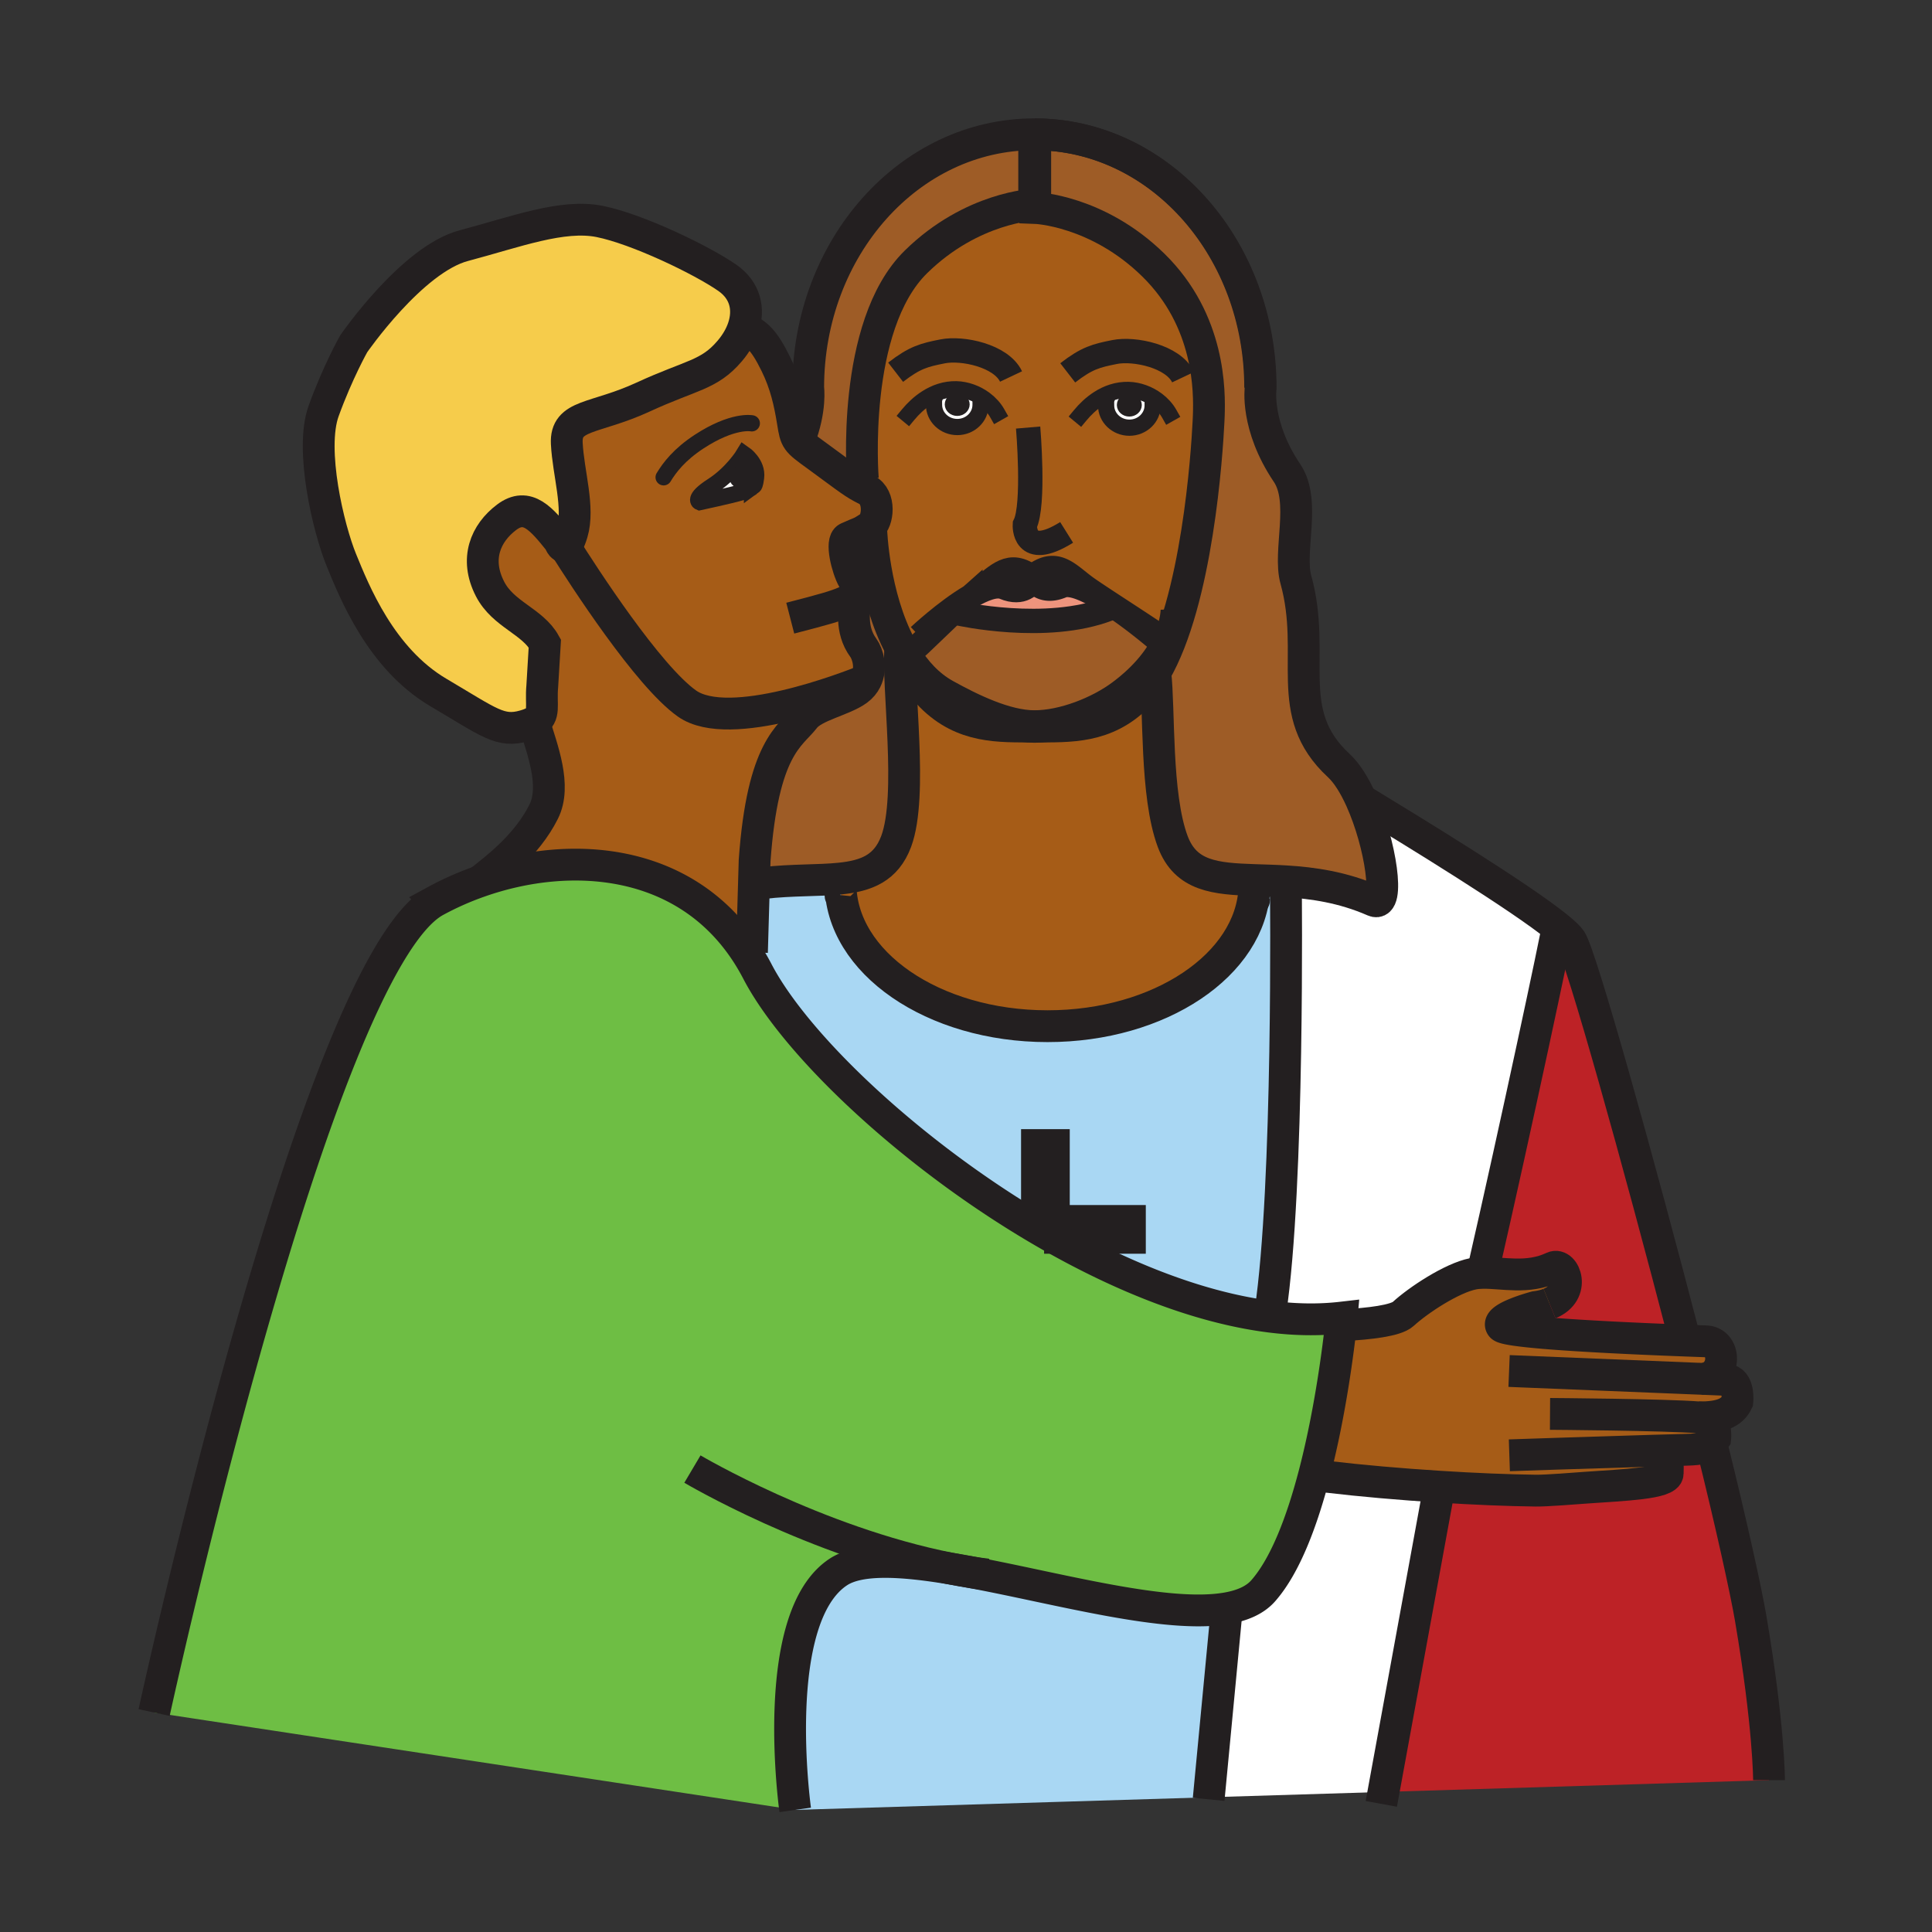 <?xml version="1.0"?><svg xmlns="http://www.w3.org/2000/svg" width="850.394" height="850.394" viewBox="0 0 850.394 850.394" overflow="visible"><rect x="0" y="0" width="850.394" height="850.394" fill="#333333" stroke="none"/><path d="M335.98 388.67c12.75-1.46 24.24-.97 33.76-1.96l.21 2.04v.18c0 34.67 40.8 62.76 91.13 62.76 49.41 0 89.64-27.081 91.08-60.88v-.12c.03-.58.04-1.17.04-1.76v-.08-.02l.05-1.46c4.36.15 9.01.26 13.88.56L566 390s1.5 132.45-6.86 187.68l-.239 1.84C469.6 568.16 359.88 478.48 333.36 427.55a97.796 97.796 0 0 0-4.37-7.56l1.99-.77.89-30.67 4.11.12z" fill="#a9d7f3"></path><path d="M559.14 577.68C567.5 522.45 566 390 566 390l.13-2.07c11.76.73 24.86 2.55 38.62 8.57 7.08 3.09 3.19-24.79-5.7-44.5 22.88 13.92 70.2 42.79 86.88 56.45l-.479.25c0 1.83-18.29 87.7-32.8 151.08l.01.489c-1.5.021-2.93.141-4.29.41-9.33 1.851-24.16 11.63-30.7 17.65-3.26 3.02-15.08 4.36-26.08 4.939l-1.37-.159c.221-2.03.32-3.15.32-3.15-10.12 1.17-20.73.95-31.64-.44l.239-1.839z" fill="#fff"></path><path d="M514.68 282.98c15.27-38.79 17.38-99.98 17.38-99.98.36-10.63.671-41.74-24.369-66.29C483.02 92.5 455.67 91.54 455.67 91.54v-1.46h-.46V59.11h.21c.79 0 1.57.01 2.36.04 53.85 1.4 97.109 50.79 97.109 111.53 0 0-2.42 16.7 11.62 37.52 8.45 12.52.41 34.46 3.891 46.95 9.33 33.66-6.301 58.57 18.869 81.81 3.641 3.36 6.961 8.79 9.78 15.04 8.891 19.71 12.78 47.59 5.7 44.5-13.76-6.02-26.86-7.84-38.62-8.57-4.87-.3-9.52-.41-13.88-.56-17.35-.57-30.35-1.66-36.08-17.01-7.65-20.54-5.76-58.03-7.66-74.39 2.261-3.9 4.311-8.28 6.171-12.99z" fill="#9e5c26"></path><path d="M369.95 388.93v-.18l-.21-2.04c11.64-1.19 20.32-4.57 24.72-16.35 7.56-20.31.33-68.48 1.87-85.67.23.45.48.89.72 1.33.38.67.76 1.33 1.16 1.98l-.1.06c3.34 7.45 7.25 13.82 11.83 18.41 14.05 14.03 29.71 13.31 45.38 13.31 15.66 0 31.319.72 45.359-13.31 2.86-2.86 5.46-6.42 7.83-10.5 1.9 16.36.01 53.85 7.66 74.39 5.73 15.35 18.73 16.44 36.08 17.01l-.05 1.46v.02c-.01.15-.021.88-.04 1.84v.12c-1.44 33.8-41.67 60.88-91.08 60.88-50.329 0-91.129-28.09-91.129-62.76z" fill="#a65c17" class="aac-skin-fill"></path><path d="M552.2 388.85v.08c0 .59-.01 1.18-.04 1.76.02-.96.03-1.69.04-1.84z" fill="#a65c17" class="aac-skin-fill"></path><path d="M778.66 783.56l-169.7 5.181 24.6-134.36c15.41.99 30.29 1.601 42.421 1.74 4.96.06 17.699-1 21.93-1.29 16.92-1.19 35.97-1.86 36.149-6.24.351-8.22-.859-7.5-6.68-10.04 5.87-.18 11.04-.319 14.88-.41 6.92-.17 9.271-1.08 10.98-2.87 9.01 36.15 15.39 65.601 17.319 76.9 8.101 47.569 8.101 71.389 8.101 71.389z" fill="#bd2226"></path><path d="M753.24 635.27c-1.71 1.79-4.061 2.7-10.98 2.87-3.84.091-9.01.23-14.88.41 5.82 2.54 7.03 1.82 6.68 10.04-.18 4.38-19.229 5.05-36.149 6.24-4.23.29-16.97 1.35-21.93 1.29-12.131-.14-27.011-.75-42.421-1.74-16.84-1.06-34.319-2.57-49.56-4.38l-5.55-.92c7.26-27.771 10.76-56.59 11.77-65.97l1.37.159c11-.579 22.82-1.92 26.08-4.939 6.54-6.021 21.37-15.8 30.7-17.65 1.36-.27 2.79-.39 4.29-.41 8.78-.17 19.72 2.841 30.91-2.42 5.06-2.39 10.449 11.04-1.54 15.92-1.721.7-3.78 1.24-6.23 1.54 0 0-17.68 4.7-14.92 8.46.84 1.141 8.91 2.16 19.92 3.07 16.82 1.36 40.42 2.43 55.561 3.021 1.939.08 3.739.149 5.359.21 4.92.189 8.271.3 9.19.34 9.16.38 9.1 15.83-1.71 16.51 4.63.19 8.39.35 10.84.45 5.67.229 4.68 9.59 4.68 9.59-2.43 5.11-7.55 6.94-16.93 6.92.99.08 1.82.16 2.47.25 5.65.74 4.73 8.89 4.73 8.89-.62.859-1.15 1.609-1.75 2.249z" fill="#a65c17" class="aac-skin-fill"></path><path d="M691.46 413.86c4.57 7.11 29.53 96.35 50.26 176.21-1.62-.061-3.42-.13-5.359-.21-15.141-.591-38.74-1.66-55.561-3.021-11.01-.91-19.08-1.93-19.92-3.07-2.76-3.76 14.92-8.46 14.92-8.46 2.45-.3 4.51-.84 6.23-1.54 11.989-4.88 6.6-18.31 1.54-15.92-11.19 5.261-22.13 2.25-30.91 2.42l-.01-.489c14.51-63.38 32.8-149.25 32.8-151.08l.479-.25c2.771 2.27 4.701 4.12 5.531 5.41z" fill="#bd2226"></path><path d="M633.56 654.38l-24.6 134.36-76.87 2.35L540 708l-.02-.1c6.93-1.2 12.449-3.62 16.029-7.69 9.83-11.17 17.141-30.87 22.44-51.13L584 650c15.24 1.81 32.72 3.32 49.56 4.38z" fill="#fff"></path><path d="M539.98 707.9l.02.1-7.91 83.09-182.07 5.561s-11.9-84.54 19.06-104.771c9.3-6.08 27.51-5.07 49.16-1.479 3.23.64 6.47 1.22 9.729 1.729 38.931 7.32 85.691 20.34 112.011 15.77z" fill="#a9d7f3"></path><path d="M509.34 176.17c-3.64-2.75-8.2-4.44-12.66-4.54-4.93-.1-9.41 1.46-13.34 4.02l3.61.38c-.15.64-.08 1.3-.08 2.44 0 5.4 4.59 9.78 10.25 9.78 5.649 0 10.24-4.38 10.24-9.78l1.98-2.3zm-98.14-.43c-.15.64-.08 1.3-.08 2.44 0 5.4 4.59 9.78 10.25 9.78 5.649 0 10.24-4.38 10.24-9.78l1.97-2.3c-3.63-2.74-8.19-4.43-12.65-4.54-4.92-.1-9.4 1.46-13.33 4.03l3.6.37zm-14.87 108.95c-12.05-22.47-12.97-51.21-12.97-51.21l-2.95-.01c.58-.35 1.37-.86 2.66-1.68 3.36-2.14 4.74-13.02-1.62-16.18-2.79-1.38-4.82-2.6-7.32-4.35l5.66-.4s-5.46-67.33 23.39-95.61c24.68-24.2 52.03-25.17 52.03-25.17h.46v1.46s27.35.96 52.021 25.17c25.04 24.55 24.729 55.66 24.369 66.29 0 0-2.109 61.19-17.38 99.98-.14-.11-.3-.22-.46-.34-4.85-3.51-16.529-11.07-25.54-16.97-4.75-3.12-8.76-5.78-10.63-7.13-8.069-5.84-13.22-13.2-23.819-4.57-10.04-7.6-15.12-.46-22.99 5.22-1.03.75-2.44 1.92-4.09 3.38 0 .01-.011 0-.011 0-2.24 1.99-4.93 4.48-7.7 7.11-7.03 6.65-14.63 14.15-17.03 16.19l-5.36.15c-.24-.44-.49-.88-.72-1.33z" fill="#a65c17" class="aac-skin-fill"></path><path d="M500.79 178.27c0 1.83-1.67 3.3-3.71 3.3s-3.7-1.47-3.7-3.3c0-1.82 1.66-3.29 3.7-3.29s3.71 1.47 3.71 3.29z" fill="#231f20"></path><path d="M500.79 178.27c0-1.82-1.67-3.29-3.71-3.29s-3.7 1.47-3.7 3.29c0 1.83 1.66 3.3 3.7 3.3s3.71-1.47 3.71-3.3zm-4.11-6.64c4.46.1 9.021 1.79 12.66 4.54l-1.979 2.3c0 5.4-4.591 9.78-10.24 9.78-5.66 0-10.25-4.38-10.25-9.78 0-1.14-.07-1.8.08-2.44l-3.61-.38c3.929-2.56 8.409-4.12 13.339-4.02z" fill="#fff"></path><path d="M402.41 285.87c2.4-2.04 10-9.54 17.03-16.19l2.56.32s38.41 8.65 66-2l1.44-1.67c-.28-.19-.561-.37-.83-.56l.069-.1c9.011 5.9 20.69 13.46 25.54 16.97-3.229 6.77-9.2 15.12-20.22 23.36-10.25 7.67-25.93 13.78-38.68 13.78-12.74 0-28.13-7.58-39.32-13.78-7.53-4.17-13.33-10.63-17.79-18-.4-.65-.78-1.31-1.16-1.98l5.361-.15z" fill="#9e5c26"></path><path d="M488.61 265.77c.27.19.55.37.83.56L488 268c-27.59 10.65-66 2-66 2l-2.56-.32c2.77-2.63 5.46-5.12 7.7-7.11 0 0 .011.01.011 0 5.76-3.37 11.29-5.48 14.75-4.03 8.35 3.5 11.97-1.54 12.939-3.3 1.391 2.08 5.09 5.79 12.561 2.66 4.329-1.82 12.889 2.45 21.209 7.87z" fill="#ee947d"></path><path d="M355.73 170.68c0-61.62 44.53-111.57 99.48-111.57v30.97s-27.35.97-52.03 25.17c-28.85 28.28-23.39 95.61-23.39 95.61l-5.66.4c-3.23-2.24-7.25-5.33-14.67-10.72-4.53-3.28-6.82-4.95-8.14-6.81l.53-.18c5.24-13.48 3.88-22.87 3.88-22.87z" fill="#9e5c26"></path><path d="M425.03 177.99c0 1.81-1.66 3.3-3.7 3.3s-3.7-1.49-3.7-3.3c0-1.82 1.66-3.3 3.7-3.3s3.7 1.48 3.7 3.3z" fill="#231f20"></path><path d="M425.03 177.99c0-1.82-1.66-3.3-3.7-3.3s-3.7 1.48-3.7 3.3c0 1.81 1.66 3.3 3.7 3.3s3.7-1.49 3.7-3.3zm6.58.19c0 5.4-4.591 9.78-10.24 9.78-5.66 0-10.25-4.38-10.25-9.78 0-1.14-.07-1.8.08-2.44l-3.6-.37c3.93-2.57 8.41-4.13 13.33-4.03 4.46.11 9.02 1.8 12.65 4.54l-1.97 2.3z" fill="#fff"></path><path d="M394.46 370.36c-4.4 11.78-13.08 15.16-24.72 16.35-9.52.99-21.01.5-33.76 1.96l-4.11-.12.29-9.81c3.58-50.01 15.72-54.6 21.99-62.73 4.14-5.38 17.04-7.73 23.26-12.28 1.75-1.28 2.96-2.78 3.75-4.36 2.69-5.34.72-11.69-1.15-14.22-6.08-8.25-3.61-17.84-3.74-20.22l-4.11-.04c1.97-.87 3.8-1.84 6.38-3.19 1.54-.81-1.1-3.42-2.99-6.75-2.71-4.77-5.63-16.77-2.45-18.18 5.74-2.55 5.57-2.23 7.31-3.3l2.95.01s.92 28.74 12.97 51.21c-1.54 17.19 5.69 65.36-1.87 85.67z" fill="#9e5c26"></path><path d="M372.16 264.89l4.11.04c.13 2.38-2.34 11.97 3.74 20.22 1.87 2.53 3.84 8.88 1.15 14.22-7.89 3.2-60.08 23.5-78.76 10.31-17.22-12.16-45.65-56.21-53.75-69.08.87-.35 1.95-1.93 3.18-6.06 3.31-11.1-1.69-26.3-2.35-39.31-.66-13.03 12.22-10.6 33.58-20.45 21.37-9.86 29-9.54 38.13-20.27 2.74-3.21 4.76-6.68 5.95-10.17l.7.24c4.95 2.26 8.23 4.55 13.73 15.79 4.24 8.68 6.02 16.67 7.43 25.43.64 4.04 1 6.08 2.32 7.93 1.32 1.86 3.61 3.53 8.14 6.81 7.42 5.39 11.44 8.48 14.67 10.72 2.5 1.75 4.53 2.97 7.32 4.35 6.36 3.16 4.98 14.04 1.62 16.18-1.29.82-2.08 1.33-2.66 1.68-1.74 1.07-1.57.75-7.31 3.3-3.18 1.41-.26 13.41 2.45 18.18 1.89 3.33 4.53 5.94 2.99 6.75-2.58 1.35-4.41 2.32-6.38 3.19zm-48.69-59.76c-2.36 2.73-5.71 6.04-9.96 8.77-8.98 5.78-5.59 7.14-5.59 7.14s13.28-2.86 17.98-4.21c2.64-.74 4.22-1.63 5.09-2.26.69-.49.94-.83.94-.83s.44-.13.86-3.49c.81-6.3-5.29-10.49-5.29-10.49s-1.39 2.33-4.03 5.37z" fill="#a65c17" class="aac-skin-fill"></path><path d="M377.41 303.73c-6.22 4.55-19.12 6.9-23.26 12.28-6.27 8.13-18.41 12.72-21.99 62.73l-.29 9.81-.89 30.67-1.99.77c-27.07-42.27-77.46-46.22-117.95-31.98 6.91-5.44 20.76-15.73 28.25-30.7 5.77-11.51-.7-27.69-4.25-39.49 5.18-2.94 2.87-7.28 3.65-15.81l1.13-18.79c-5.45-9.83-18.32-12.68-24.13-24-6.83-13.29-1.9-24.59 7.29-31.52 9.18-6.93 15.44.8 23.34 10.62 0 0 .87 2.89 2.33 2.28 8.1 12.87 36.53 56.92 53.75 69.08 18.68 13.19 70.87-7.11 78.76-10.31-.79 1.58-2 3.08-3.75 4.36z" fill="#a65c17" class="aac-skin-fill"></path><path d="M418.24 690.4c-21.65-3.591-39.86-4.601-49.16 1.479-30.96 20.23-19.06 104.771-19.06 104.771L67.84 753.79s71.44-328.62 123.83-357.19a131.25 131.25 0 0 1 19.37-8.59c40.49-14.24 90.88-10.29 117.95 31.98 1.53 2.39 2.99 4.91 4.37 7.56 26.52 50.93 136.24 140.61 225.54 151.97 10.909 1.391 21.52 1.61 31.64.44 0 0-.1 1.12-.32 3.15-1.01 9.38-4.51 38.199-11.77 65.97-5.3 20.26-12.61 39.96-22.44 51.13-3.58 4.07-9.1 6.49-16.029 7.69-26.32 4.569-73.08-8.45-112.011-15.771-3.31-.629-6.56-1.209-9.73-1.729z" fill="#6ebe44"></path><path d="M326.51 208.2c-.53-1.9.3-3.79 1.88-4.24 1.58-.44 3.29.73 3.82 2.61.54 1.89-.3 3.79-1.88 4.24-1.57.44-3.28-.72-3.82-2.61z" fill="#231f20"></path><path d="M323.47 205.13c-.07.64-.52 5.39.97 6.58 1.47 1.17 3.47 2.64 6.5 2.28l.05.58c-.87.63-2.45 1.52-5.09 2.26-4.7 1.35-17.98 4.21-17.98 4.21s-3.39-1.36 5.59-7.14c4.25-2.73 7.6-6.04 9.96-8.77z" fill="#fff"></path><path d="M235.04 317.82c-1.08.61-2.48 1.16-4.3 1.68-10.57 2.99-15.22-1.37-37.85-14.73-25.33-14.96-37.02-44.55-42.64-58.27-5.62-13.71-13.98-48.56-7.78-65.66 6.2-17.1 13.22-29.51 13.22-29.51s25.6-37.15 48.48-43.21c22.87-6.06 43.37-13.93 59.78-10.64 16.41 3.28 44.81 16.89 56.2 24.81 7.99 5.56 9.78 13.88 6.99 22.05-1.19 3.49-3.21 6.96-5.95 10.17-9.13 10.73-16.76 10.41-38.13 20.27-21.36 9.85-34.24 7.42-33.58 20.45.66 13.01 5.66 28.21 2.35 39.31-1.23 4.13-2.31 5.71-3.18 6.06-1.46.61-2.33-2.28-2.33-2.28-7.9-9.82-14.16-17.55-23.34-10.62-9.19 6.93-14.12 18.23-7.29 31.52 5.81 11.32 18.68 14.17 24.13 24l-1.13 18.79c-.78 8.53 1.53 12.87-3.65 15.81z" fill="#f6cc4b"></path><g fill="none" stroke="#231f20"><path d="M752.92 633.99c.11.43.21.85.32 1.279 9.01 36.15 15.39 65.601 17.319 76.9 8.101 47.57 8.101 71.39 8.101 71.39M598.05 351.39c.33.2.66.4 1 .61 22.88 13.92 70.2 42.79 86.88 56.45 2.771 2.27 4.7 4.12 5.53 5.41 4.57 7.11 29.53 96.35 50.26 176.21.05.21.11.42.16.63M566 390s1.5 132.45-6.86 187.68M552.16 390.81c-1.44 33.8-41.67 60.88-91.08 60.88-50.33 0-91.13-28.09-91.13-62.76v-.18c-.01 0-.08 6.55.05 5.25" stroke-width="14" stroke-miterlimit="10"></path><path d="M552 396c.05.71.12-2.82.16-5.31 0 .04 0 .08 0 0 .02-.96.03-1.69.04-1.84 0-.01 0-.02 0 0v.08c0 .59-.01 1.18-.04 1.76M685.45 408.7c0 1.83-18.29 87.7-32.8 151.08" stroke-width="14" stroke-miterlimit="10"></path><path stroke-width="21.432" d="M460.15 497.01V541.85M459.57 541.13H504.34"></path><path d="M399.67 182.58c2.3-2.78 4.96-5.28 7.93-7.21 3.93-2.57 8.41-4.13 13.33-4.03 4.46.11 9.02 1.8 12.65 4.54 2.18 1.65 4.03 3.67 5.33 5.96" stroke-width="7.144" stroke-linecap="square" stroke-miterlimit="10"></path><path d="M431.61 178.18c0 5.4-4.591 9.78-10.24 9.78-5.66 0-10.25-4.38-10.25-9.78 0-1.14-.07-1.8.08-2.44.03-.11.06-.22.1-.34" stroke-width="7.144" stroke-linecap="square" stroke-miterlimit="10"></path><path d="M425.03 177.99c0 1.81-1.66 3.3-3.7 3.3s-3.7-1.49-3.7-3.3c0-1.82 1.66-3.3 3.7-3.3s3.7 1.48 3.7 3.3z" stroke-width="3.572" stroke-miterlimit="10"></path><path d="M445.02 165.72c-4.359-9.2-21.459-12.8-30.12-11.06-8.14 1.62-12.17 2.6-20.67 9.18" stroke-width="10.716"></path><path d="M475.41 182.87c2.3-2.78 4.96-5.29 7.93-7.22 3.93-2.56 8.41-4.12 13.34-4.02 4.46.1 9.021 1.79 12.66 4.54 2.18 1.65 4.03 3.67 5.32 5.96" stroke-width="7.144" stroke-linecap="square" stroke-miterlimit="10"></path><path d="M507.36 178.47c0 5.4-4.591 9.78-10.24 9.78-5.66 0-10.25-4.38-10.25-9.78 0-1.14-.07-1.8.08-2.44.03-.11.06-.23.1-.34" stroke-width="7.144" stroke-linecap="square" stroke-miterlimit="10"></path><path d="M500.79 178.27c0 1.83-1.67 3.3-3.71 3.3s-3.7-1.47-3.7-3.3c0-1.82 1.66-3.29 3.7-3.29s3.71 1.47 3.71 3.29z" stroke-width="3.572" stroke-miterlimit="10"></path><path d="M520.77 166.01c-4.359-9.21-21.47-12.8-30.119-11.07-8.141 1.63-12.181 2.6-20.67 9.18" stroke-width="10.716"></path><path d="M452.54 188.19s2.91 34.05-1.44 42.76c0 0-.97 15.49 18.391 3.39" stroke-width="10.716" stroke-miterlimit="10"></path><path d="M335.98 388.67c12.75-1.46 24.24-.97 33.76-1.96 11.64-1.19 20.32-4.57 24.72-16.35 7.56-20.31.33-68.48 1.87-85.67.04-.42.08-.83.13-1.21M554.68 170.68c0-60.66-43.149-110.01-96.899-111.53-.79-.03-1.57-.04-2.36-.04h-.21c-54.95 0-99.48 49.95-99.48 111.57 0 0 1.36 9.39-3.88 22.87" stroke-width="14" stroke-miterlimit="10"></path><path d="M422 270s38.41 8.65 66-2" stroke-width="10.716" stroke-miterlimit="10"></path><path d="M379.79 210.86s-5.46-67.33 23.39-95.61c24.68-24.2 52.03-25.17 52.03-25.17V59.11" stroke-width="14" stroke-miterlimit="10"></path><path d="M455.67 60.55V91.54s27.35.96 52.021 25.17c25.04 24.55 24.729 55.66 24.369 66.29 0 0-2.109 61.19-17.38 99.98-1.859 4.71-3.91 9.09-6.17 12.99-2.37 4.08-4.97 7.64-7.83 10.5-14.04 14.03-29.699 13.31-45.359 13.31-15.67 0-31.33.72-45.38-13.31-4.58-4.59-8.49-10.96-11.83-18.41" stroke-width="14" stroke-miterlimit="10"></path><path d="M455.42 59.11c.79 0 1.57.01 2.36.04 53.85 1.4 97.109 50.79 97.109 111.53 0 0-2.42 16.7 11.62 37.52 8.45 12.52.41 34.46 3.891 46.95 9.33 33.66-6.301 58.57 18.869 81.81 3.641 3.36 6.961 8.79 9.78 15.04 8.891 19.71 12.78 47.59 5.7 44.5-13.76-6.02-26.86-7.84-38.62-8.57-4.87-.3-9.52-.41-13.88-.56-17.35-.57-30.35-1.66-36.08-17.01-7.65-20.54-5.76-58.03-7.66-74.39-.029-.22-.05-.43-.08-.64" stroke-width="14" stroke-miterlimit="10"></path><path d="M427.14 262.57c-10.89 6.41-22.57 17.35-22.57 17.35M402.41 285.87c2.4-2.04 10-9.54 17.03-16.19 2.77-2.63 5.46-5.12 7.71-7.11 0 .01-.011 0 0 0 1.649-1.46 3.06-2.63 4.09-3.38 7.87-5.68 12.95-12.82 22.99-5.22.289.22.59.45.89.7 0 0-.09.22-.28.57-.97 1.76-4.59 6.8-12.939 3.3-3.46-1.45-8.99.66-14.75 4.03" stroke-width="10.716" stroke-miterlimit="10"></path><path d="M516 284c-.31-.26-.75-.61-1.32-1.02-.14-.11-.3-.22-.46-.34-4.85-3.51-16.529-11.07-25.54-16.97-4.75-3.12-8.76-5.78-10.63-7.13-8.069-5.84-13.22-13.2-23.819-4.57a.267.267 0 0 0-.07.05s.21.52.68 1.22c1.391 2.08 5.09 5.79 12.561 2.66 4.33-1.82 12.89 2.45 21.21 7.87.27.19.55.37.83.56C500.04 273.35 510 282 510 282" stroke-width="10.716" stroke-miterlimit="10"></path><path d="M518 268s.32 6.04-3.78 14.64c-3.229 6.77-9.2 15.12-20.22 23.36-10.25 7.67-25.93 13.78-38.68 13.78-12.74 0-28.13-7.58-39.32-13.78-7.53-4.17-13.33-10.63-17.79-18-.4-.65-.78-1.31-1.16-1.98-.24-.44-.49-.88-.72-1.33-12.05-22.47-12.97-51.21-12.97-51.21" stroke-width="14.288" stroke-miterlimit="10"></path><path d="M330.99 214.57c.69-.49.94-.83.94-.83s.44-.13.86-3.49c.81-6.3-5.29-10.49-5.29-10.49s-1.39 2.33-4.03 5.37c-2.36 2.73-5.71 6.04-9.96 8.77-8.98 5.78-5.59 7.14-5.59 7.14s13.28-2.86 17.98-4.21c2.64-.74 4.22-1.63 5.09-2.26z" stroke-width="7.144"></path><path d="M330.92 186.33s-8.25-1.72-23.22 8.07c-8.7 5.71-12.98 11.36-15.6 15.69" stroke-width="7.144" stroke-linecap="round" stroke-linejoin="round"></path><path d="M323.48 205.06s0 .02-.01.07c-.07.64-.52 5.39.97 6.58 1.47 1.17 3.47 2.64 6.5 2.28.04 0 .09 0 .14-.01" stroke-width="5.358"></path><path d="M248.65 240.6c-1.46.61-2.33-2.28-2.33-2.28-7.9-9.82-14.16-17.55-23.34-10.62-9.19 6.93-14.12 18.23-7.29 31.52 5.81 11.32 18.68 14.17 24.13 24l-1.13 18.79c-.78 8.53 1.53 12.87-3.65 15.81-1.08.61-2.48 1.16-4.3 1.68-10.57 2.99-15.22-1.37-37.85-14.73-25.33-14.96-37.02-44.55-42.64-58.27-5.62-13.71-13.98-48.56-7.78-65.66 6.2-17.1 13.22-29.51 13.22-29.51s25.6-37.15 48.48-43.21c22.87-6.06 43.37-13.93 59.78-10.64 16.41 3.28 44.81 16.89 56.2 24.81 7.99 5.56 9.78 13.88 6.99 22.05-1.19 3.49-3.21 6.96-5.95 10.17-9.13 10.73-16.76 10.41-38.13 20.27-21.36 9.85-34.24 7.42-33.58 20.45.66 13.01 5.66 28.21 2.35 39.31-1.23 4.13-2.31 5.71-3.18 6.06z" stroke-width="14"></path><path d="M332.21 206.57c.54 1.89-.3 3.79-1.88 4.24-1.57.44-3.28-.72-3.82-2.61-.53-1.9.3-3.79 1.88-4.24 1.58-.44 3.29.73 3.82 2.61z" stroke-width="5.358"></path><path d="M234.16 314.74c.26.99.56 2.01.88 3.08 3.55 11.8 10.02 27.98 4.25 39.49-7.49 14.97-21.34 25.26-28.25 30.7-.11.08-.22.17-.32.25M347.84 272.09c15.04-3.88 20-5.29 24.32-7.2 1.97-.87 3.8-1.84 6.38-3.19 1.54-.81-1.1-3.42-2.99-6.75-2.71-4.77-5.63-16.77-2.45-18.18 5.74-2.55 5.57-2.23 7.31-3.3.58-.35 1.37-.86 2.66-1.68 3.36-2.14 4.74-13.02-1.62-16.18-2.79-1.38-4.82-2.6-7.32-4.35-3.23-2.24-7.25-5.33-14.67-10.72-4.53-3.28-6.82-4.95-8.14-6.81-1.32-1.85-1.68-3.89-2.32-7.93-1.41-8.76-3.19-16.75-7.43-25.43-5.5-11.24-8.78-13.53-13.73-15.79M330.98 419.22l.89-30.67.29-9.81c3.58-50.01 15.72-54.6 21.99-62.73 4.14-5.38 17.04-7.73 23.26-12.28 1.75-1.28 2.96-2.78 3.75-4.36 2.69-5.34.72-11.69-1.15-14.22-6.08-8.25-3.61-17.84-3.74-20.22" stroke-width="14"></path><path d="M67.84 753.79s71.44-328.62 123.83-357.19a131.25 131.25 0 0 1 19.37-8.59c40.49-14.24 90.88-10.29 117.95 31.98 1.53 2.39 2.99 4.91 4.37 7.56 26.52 50.93 136.24 140.61 225.54 151.97 10.909 1.391 21.52 1.61 31.64.44 0 0-.1 1.12-.32 3.15-1.01 9.38-4.51 38.199-11.77 65.97-5.3 20.26-12.61 39.96-22.44 51.13-3.58 4.07-9.1 6.49-16.029 7.69-26.32 4.569-73.08-8.45-112.011-15.771-3.31-.63-6.56-1.21-9.729-1.729-21.65-3.591-39.86-4.601-49.16 1.479-30.96 20.23-19.06 104.771-19.06 104.771M736.36 589.86c1.939.08 3.739.149 5.359.21 4.92.189 8.271.3 9.19.34 9.16.38 9.1 15.83-1.71 16.51-.03.01-.061.01-.09.01M680.8 586.84c16.82 1.36 40.42 2.43 55.561 3.021M682.03 573.77c-1.721.7-3.78 1.24-6.23 1.54 0 0-17.68 4.7-14.92 8.46.84 1.141 8.91 2.16 19.92 3.07" stroke-width="14"></path><path d="M591.59 583.27c11-.579 22.82-1.92 26.08-4.939 6.54-6.021 21.37-15.8 30.7-17.65 1.36-.27 2.79-.39 4.29-.41 8.78-.17 19.72 2.841 30.91-2.42 5.06-2.39 10.449 11.04-1.54 15.92M584 650c15.24 1.81 32.72 3.32 49.56 4.38 15.41.99 30.29 1.601 42.421 1.74 4.96.06 17.699-1 21.93-1.29 16.92-1.19 35.97-1.86 36.149-6.24.351-8.22-.859-7.5-6.68-10.04-.08-.04-.16-.069-.24-.109" stroke-width="14"></path><path d="M664.36 640.57s37.88-1.28 63.02-2.021c5.87-.18 11.04-.319 14.88-.41 6.92-.17 9.271-1.08 10.98-2.87.6-.64 1.13-1.39 1.75-2.25 0 0 .92-8.149-4.73-8.89-.649-.09-1.479-.17-2.47-.25-14.87-1.2-65.53-1.53-65.53-1.53" stroke-width="14"></path><path d="M747.79 623.88c9.38.021 14.5-1.81 16.93-6.92 0 0 .99-9.36-4.68-9.59-2.45-.101-6.21-.26-10.84-.45-27.3-1.11-84.96-3.46-84.96-3.46" stroke-width="14"></path><path d="M304.78 646.63s54.02 32.01 113.46 43.771c3.23.64 6.47 1.22 9.729 1.729 2.19.351 4.391.66 6.59.94" stroke-width="14" stroke-miterlimit="10"></path><path d="M246.44 237.05s.79 1.3 2.21 3.55c8.1 12.87 36.53 56.92 53.75 69.08 18.68 13.19 70.87-7.11 78.76-10.31.66-.26 1.01-.41 1.01-.41" stroke-width="14"></path><path stroke-width="14" stroke-miterlimit="10" d="M540 708l-7.91 83.09-.09.91M634 652l-.44 2.38-24.6 134.36L608 794"></path></g><path fill="none" d="M0 0h850.394v850.394H0z"></path></svg>
